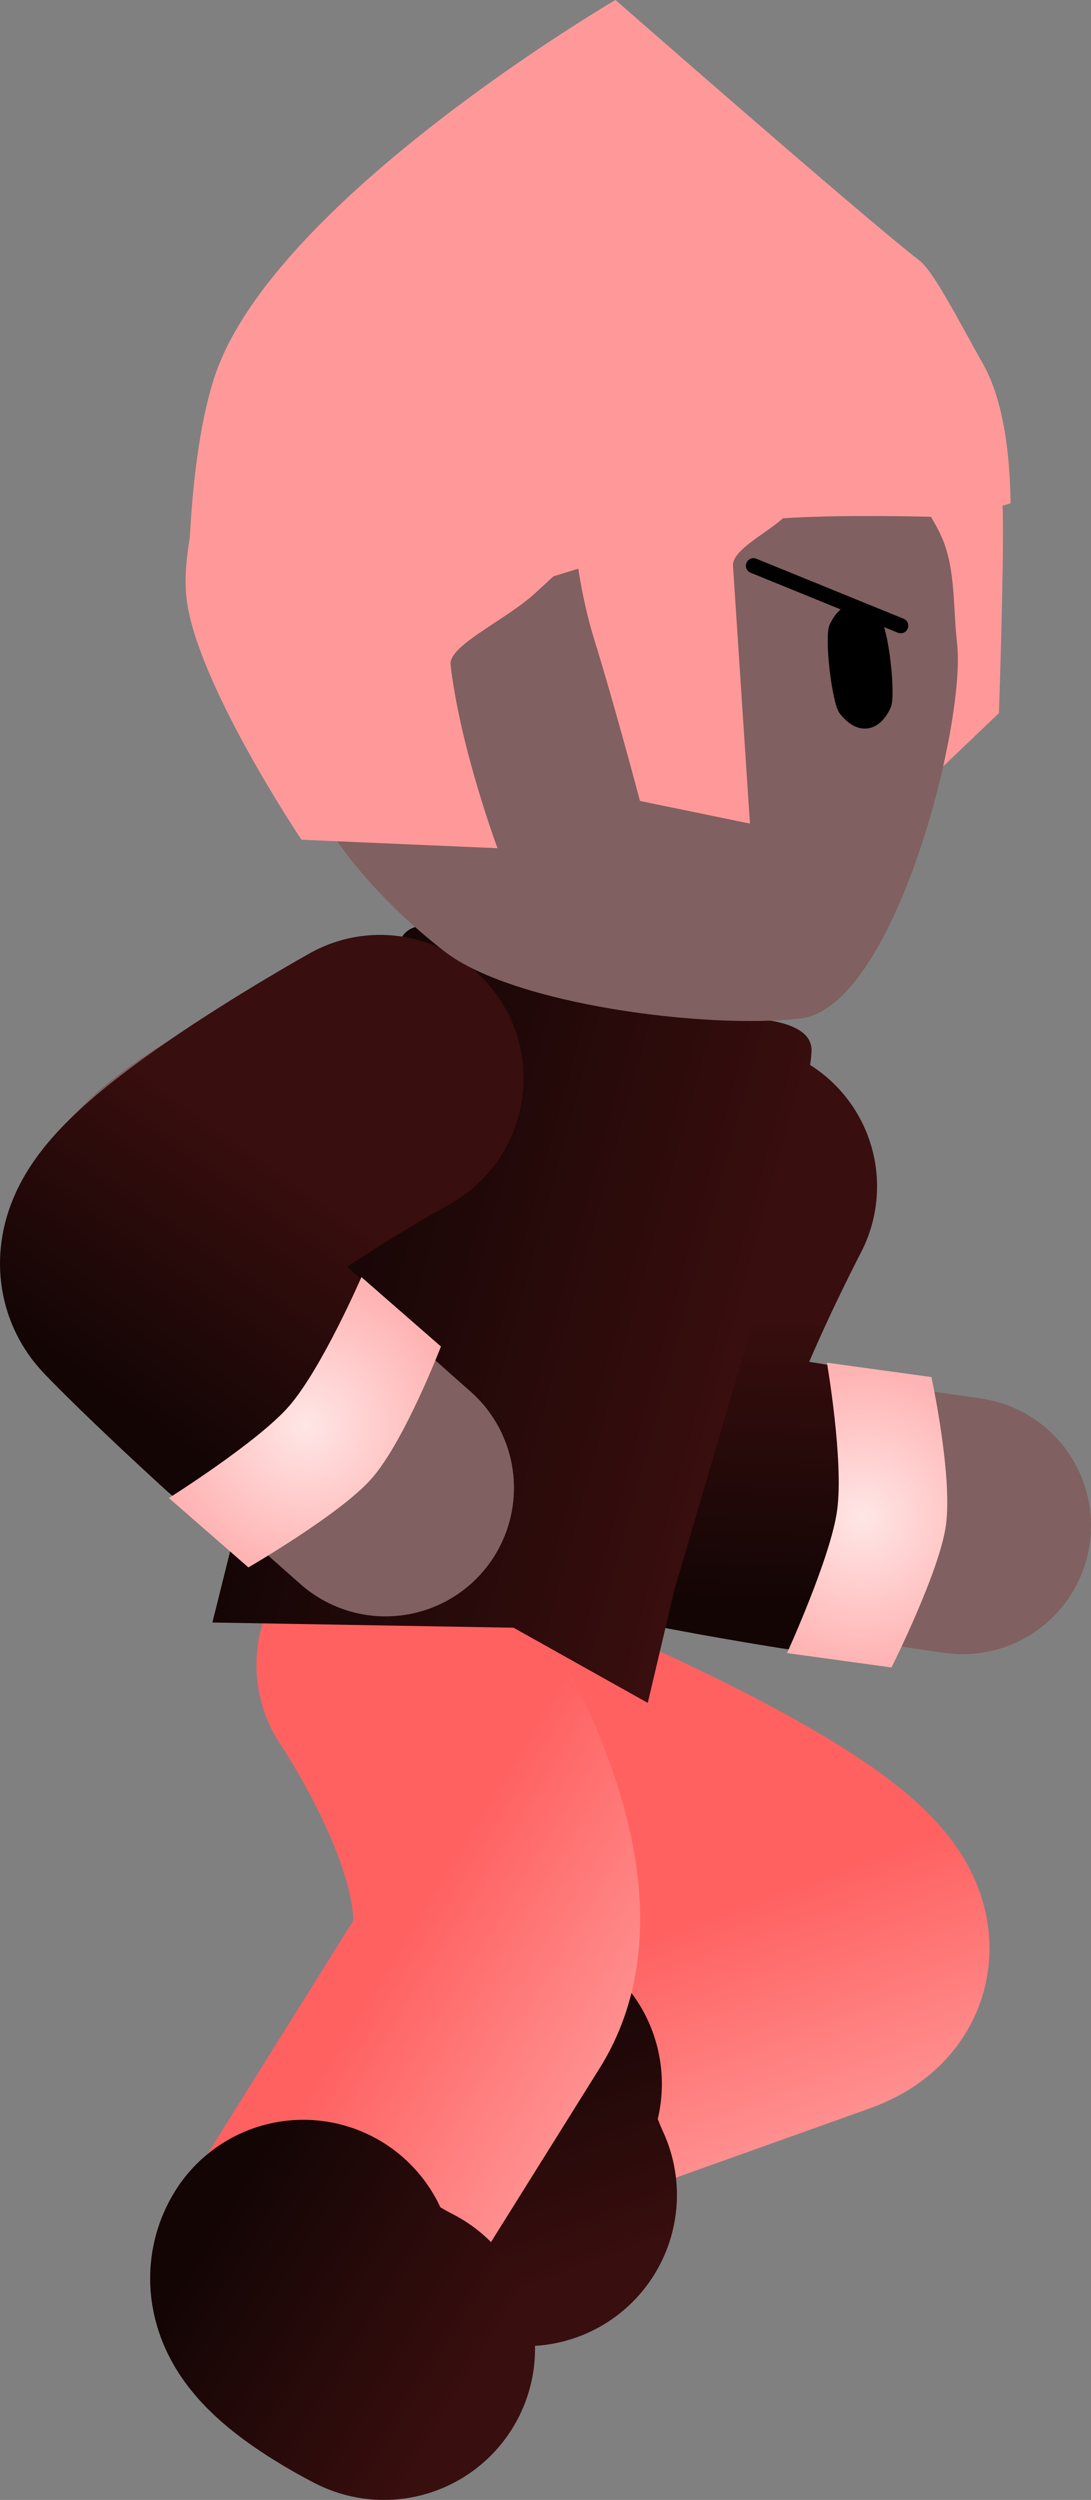 <svg version="1.1" xmlns="http://www.w3.org/2000/svg" xmlns:xlink="http://www.w3.org/1999/xlink" width="36.105" height="82.679" viewBox="0,0,36.105,82.679"><rect x="0" y="0" width="36.105" height="82.679" fill="#808080" stroke="none"/><defs><linearGradient x1="240.097" y1="189.076" x2="240.447" y2="179.582" gradientUnits="userSpaceOnUse" id="color-1"><stop offset="0" stop-color="#140505"/><stop offset="1" stop-color="#390e0e"/></linearGradient><radialGradient cx="250.522" cy="186.61" r="4.847" gradientUnits="userSpaceOnUse" id="color-2"><stop offset="0" stop-color="#ffe6e6"/><stop offset="1" stop-color="#ffb3b3"/></radialGradient><linearGradient x1="248.731" y1="198.618" x2="252.007" y2="207.535" gradientUnits="userSpaceOnUse" id="color-3"><stop offset="0" stop-color="#ff6161"/><stop offset="1" stop-color="#ff9999"/></linearGradient><linearGradient x1="237.41" y1="202.502" x2="240.859" y2="211.888" gradientUnits="userSpaceOnUse" id="color-4"><stop offset="0" stop-color="#140505"/><stop offset="1" stop-color="#390e0e"/></linearGradient><linearGradient x1="235.571" y1="200.162" x2="243.671" y2="205.126" gradientUnits="userSpaceOnUse" id="color-5"><stop offset="0" stop-color="#ff6161"/><stop offset="1" stop-color="#ff9999"/></linearGradient><linearGradient x1="229.099" y1="210.228" x2="237.625" y2="215.454" gradientUnits="userSpaceOnUse" id="color-6"><stop offset="0" stop-color="#140505"/><stop offset="1" stop-color="#390e0e"/></linearGradient><linearGradient x1="231.691" y1="178.311" x2="246.323" y2="182.308" gradientUnits="userSpaceOnUse" id="color-7"><stop offset="0" stop-color="#140505"/><stop offset="1" stop-color="#390e0e"/></linearGradient><linearGradient x1="222.057" y1="179.921" x2="227.556" y2="172.175" gradientUnits="userSpaceOnUse" id="color-8"><stop offset="0" stop-color="#140505"/><stop offset="1" stop-color="#390e0e"/></linearGradient><radialGradient cx="232.125" cy="183.578" r="4.847" gradientUnits="userSpaceOnUse" id="color-9"><stop offset="0" stop-color="#ffe6e6"/><stop offset="1" stop-color="#ffb3b3"/></radialGradient><linearGradient x1="231.465" y1="160.252" x2="254.004" y2="157.663" gradientUnits="userSpaceOnUse" id="color-10"><stop offset="0" stop-color="#ffd499"/><stop offset="1" stop-color="#ffd599"/></linearGradient></defs><g transform="translate(-222,-136.432)"><g data-paper-data="{&quot;isPaintingLayer&quot;:true}" fill-rule="nonzero" stroke-linejoin="miter" stroke-miterlimit="10" stroke-dasharray="" stroke-dashoffset="0" style="mix-blend-mode: normal"><g><path d="M253.855,186.889c0,0 -6.548,-0.911 -10.103,-1.748c-3.648,-0.859 2.552,-9.376 2.552,-9.376" fill="none" stroke="#806060" stroke-width="8.5" stroke-linecap="round"/><path d="M248.577,186.25c0,0 -3.244,-0.514 -5.177,-0.954c-1.933,-0.44 2.875,-9.626 2.875,-9.626" fill="none" stroke="url(#color-1)" stroke-width="9.5" stroke-linecap="round"/><path d="M251.503,191.579l-3.458,-0.476c0,0 1.444,-3.157 1.658,-4.717c0.225,-1.637 -0.337,-4.887 -0.337,-4.887l3.458,0.476c0,0 0.707,3.248 0.479,4.906c-0.211,1.534 -1.8,4.698 -1.8,4.698z" fill="url(#color-2)" stroke="none" stroke-width="0" stroke-linecap="butt"/></g><g fill="none" stroke-linecap="round"><path d="M240.933,194.956c0,0 12.306,5.283 8.239,6.736c-2.857,1.021 -7.71,2.755 -10.273,3.67c-1.04,0.372 0.498,3.672 0.498,3.672" stroke="url(#color-3)" stroke-width="9.5"/><path d="M239.402,209.024c0,0 -1.538,-3.3 -0.498,-3.672" stroke="url(#color-4)" stroke-width="10"/></g><g fill="none" stroke-linecap="round"><path d="M234.709,214.122c0,0 -3.253,-1.635 -2.667,-2.572c1.443,-2.308 4.175,-6.677 5.783,-9.25c2.29,-3.662 -2.588,-10.805 -2.588,-10.805" stroke="url(#color-5)" stroke-width="9.5"/><path d="M234.706,214.11c0,0 -3.253,-1.635 -2.667,-2.572" stroke="url(#color-6)" stroke-width="10"/></g><path d="M235.299,167.424c0.645,-1.013 2.606,0.364 2.606,0.364l8.489,2.319c0,0 2.416,-0.077 2.462,1.02c0.045,1.097 -2.034,9.35 -2.034,9.35l-2.502,8.527l-0.883,3.747l-4.443,-2.487l-9.965,-0.172l1.35,-5.418l2.059,-8.3c0,0 0.902,-5.874 2.861,-8.95z" fill="url(#color-7)" stroke="#001966" stroke-width="0" stroke-linecap="butt"/><g><path d="M234.759,185.639c0,0 -4.975,-4.354 -7.488,-7.003c-2.579,-2.719 7.277,-6.44 7.277,-6.44" fill="none" stroke="#806060" stroke-width="8.5" stroke-linecap="round"/><path d="M230.697,182.21c0,0 -2.431,-2.209 -3.805,-3.637c-1.374,-1.428 7.685,-6.472 7.685,-6.472" fill="none" stroke="url(#color-8)" stroke-width="9.5" stroke-linecap="round"/><path d="M230.22,188.27l-2.631,-2.295c0,0 2.939,-1.848 3.974,-3.035c1.086,-1.246 2.398,-4.271 2.398,-4.271l2.631,2.295c0,0 -1.191,3.104 -2.291,4.365c-1.018,1.167 -4.082,2.941 -4.082,2.941z" fill="url(#color-9)" stroke="none" stroke-width="0" stroke-linecap="butt"/></g><g stroke-linecap="butt"><path d="M255.057,160.017l-2.256,2.154c0,0 0.103,-3.029 -0.346,-5.481c-0.09,-0.491 -0.284,-1.86 -0.808,-3.244c-0.722,-1.907 -1.815,-3.871 -1.815,-3.871l4.449,-0.84c0,0 0.873,2.835 0.906,4.7c0.033,1.864 -0.129,6.582 -0.129,6.582z" data-paper-data="{&quot;index&quot;:null}" fill="#ff9999" stroke="none" stroke-width="0"/><path d="M241.478,148.017c3.109,-0.357 6.067,0.545 8.335,2.291c1.289,0.993 2.52,2.239 3.264,3.701c0.565,1.11 0.447,2.39 0.596,3.692c0.307,2.673 -2.081,12.059 -5.19,12.416c-3.11,0.357 -9.486,-0.459 -11.754,-2.205c-2.267,-1.747 -4.917,-4.643 -5.264,-7.661c-0.347,-3.018 0.602,-5.898 2.415,-8.113c1.813,-2.215 4.489,-3.764 7.598,-4.121z" fill="#806060" stroke="url(#color-10)" stroke-width="0"/><path d="M251.146,156.913c0.26,0.347 0.508,2.513 0.334,2.91c-0.175,0.398 -0.448,0.663 -0.779,0.701c-0.331,0.038 -0.657,-0.158 -0.917,-0.506c-0.26,-0.347 -0.508,-2.513 -0.334,-2.91c0.175,-0.398 0.448,-0.663 0.779,-0.701c0.331,-0.038 0.657,0.158 0.917,0.506z" data-paper-data="{&quot;index&quot;:null}" fill="#000000" stroke="none" stroke-width="1.301"/><path d="M240.873,151.565l9.127,-0.166c0,0 -0.899,0.938 -2.003,2.087c-0.51,0.531 -1.776,1.112 -1.74,1.657c0.157,2.386 0.561,8.527 0.561,8.527l-3.639,-0.749c0,0 -0.826,-3.125 -1.509,-5.326c-0.89,-2.868 -0.797,-6.03 -0.797,-6.03z" data-paper-data="{&quot;index&quot;:null}" fill="#ff9999" stroke="none" stroke-width="0"/><path d="M231.977,164.204c0,0 -3.483,-5.191 -3.804,-7.984c-0.218,-1.896 0.835,-4.742 0.835,-4.742l15.632,0.116c0,0 -2.641,2.328 -4.904,4.432c-0.979,0.91 -2.898,1.75 -2.825,2.388c0.317,2.759 1.553,6.07 1.553,6.07z" fill="#ff9999" stroke="none" stroke-width="0"/><path d="M253.931,153.555c0,0 -4.376,-0.166 -6.571,0.066c-1.989,0.21 -6.008,1.553 -6.008,1.553l-9.645,2.955l-3.478,-1.861c0,0 -0.058,-4.611 0.887,-7.419c1.963,-5.828 13.253,-12.418 13.253,-12.418c0,0 8.143,7.135 10.057,8.616c0.472,0.365 1.231,1.869 2.11,3.429c0.828,1.469 0.895,3.737 0.907,4.598z" fill="#ff9999" stroke="none" stroke-width="0"/></g><path d="M246.935,155.142l4.873,1.984" fill="none" stroke="#000000" stroke-width="0.5" stroke-linecap="round"/></g></g></svg><!--rotationCenter:18.00007343623645:43.56832808396413-->